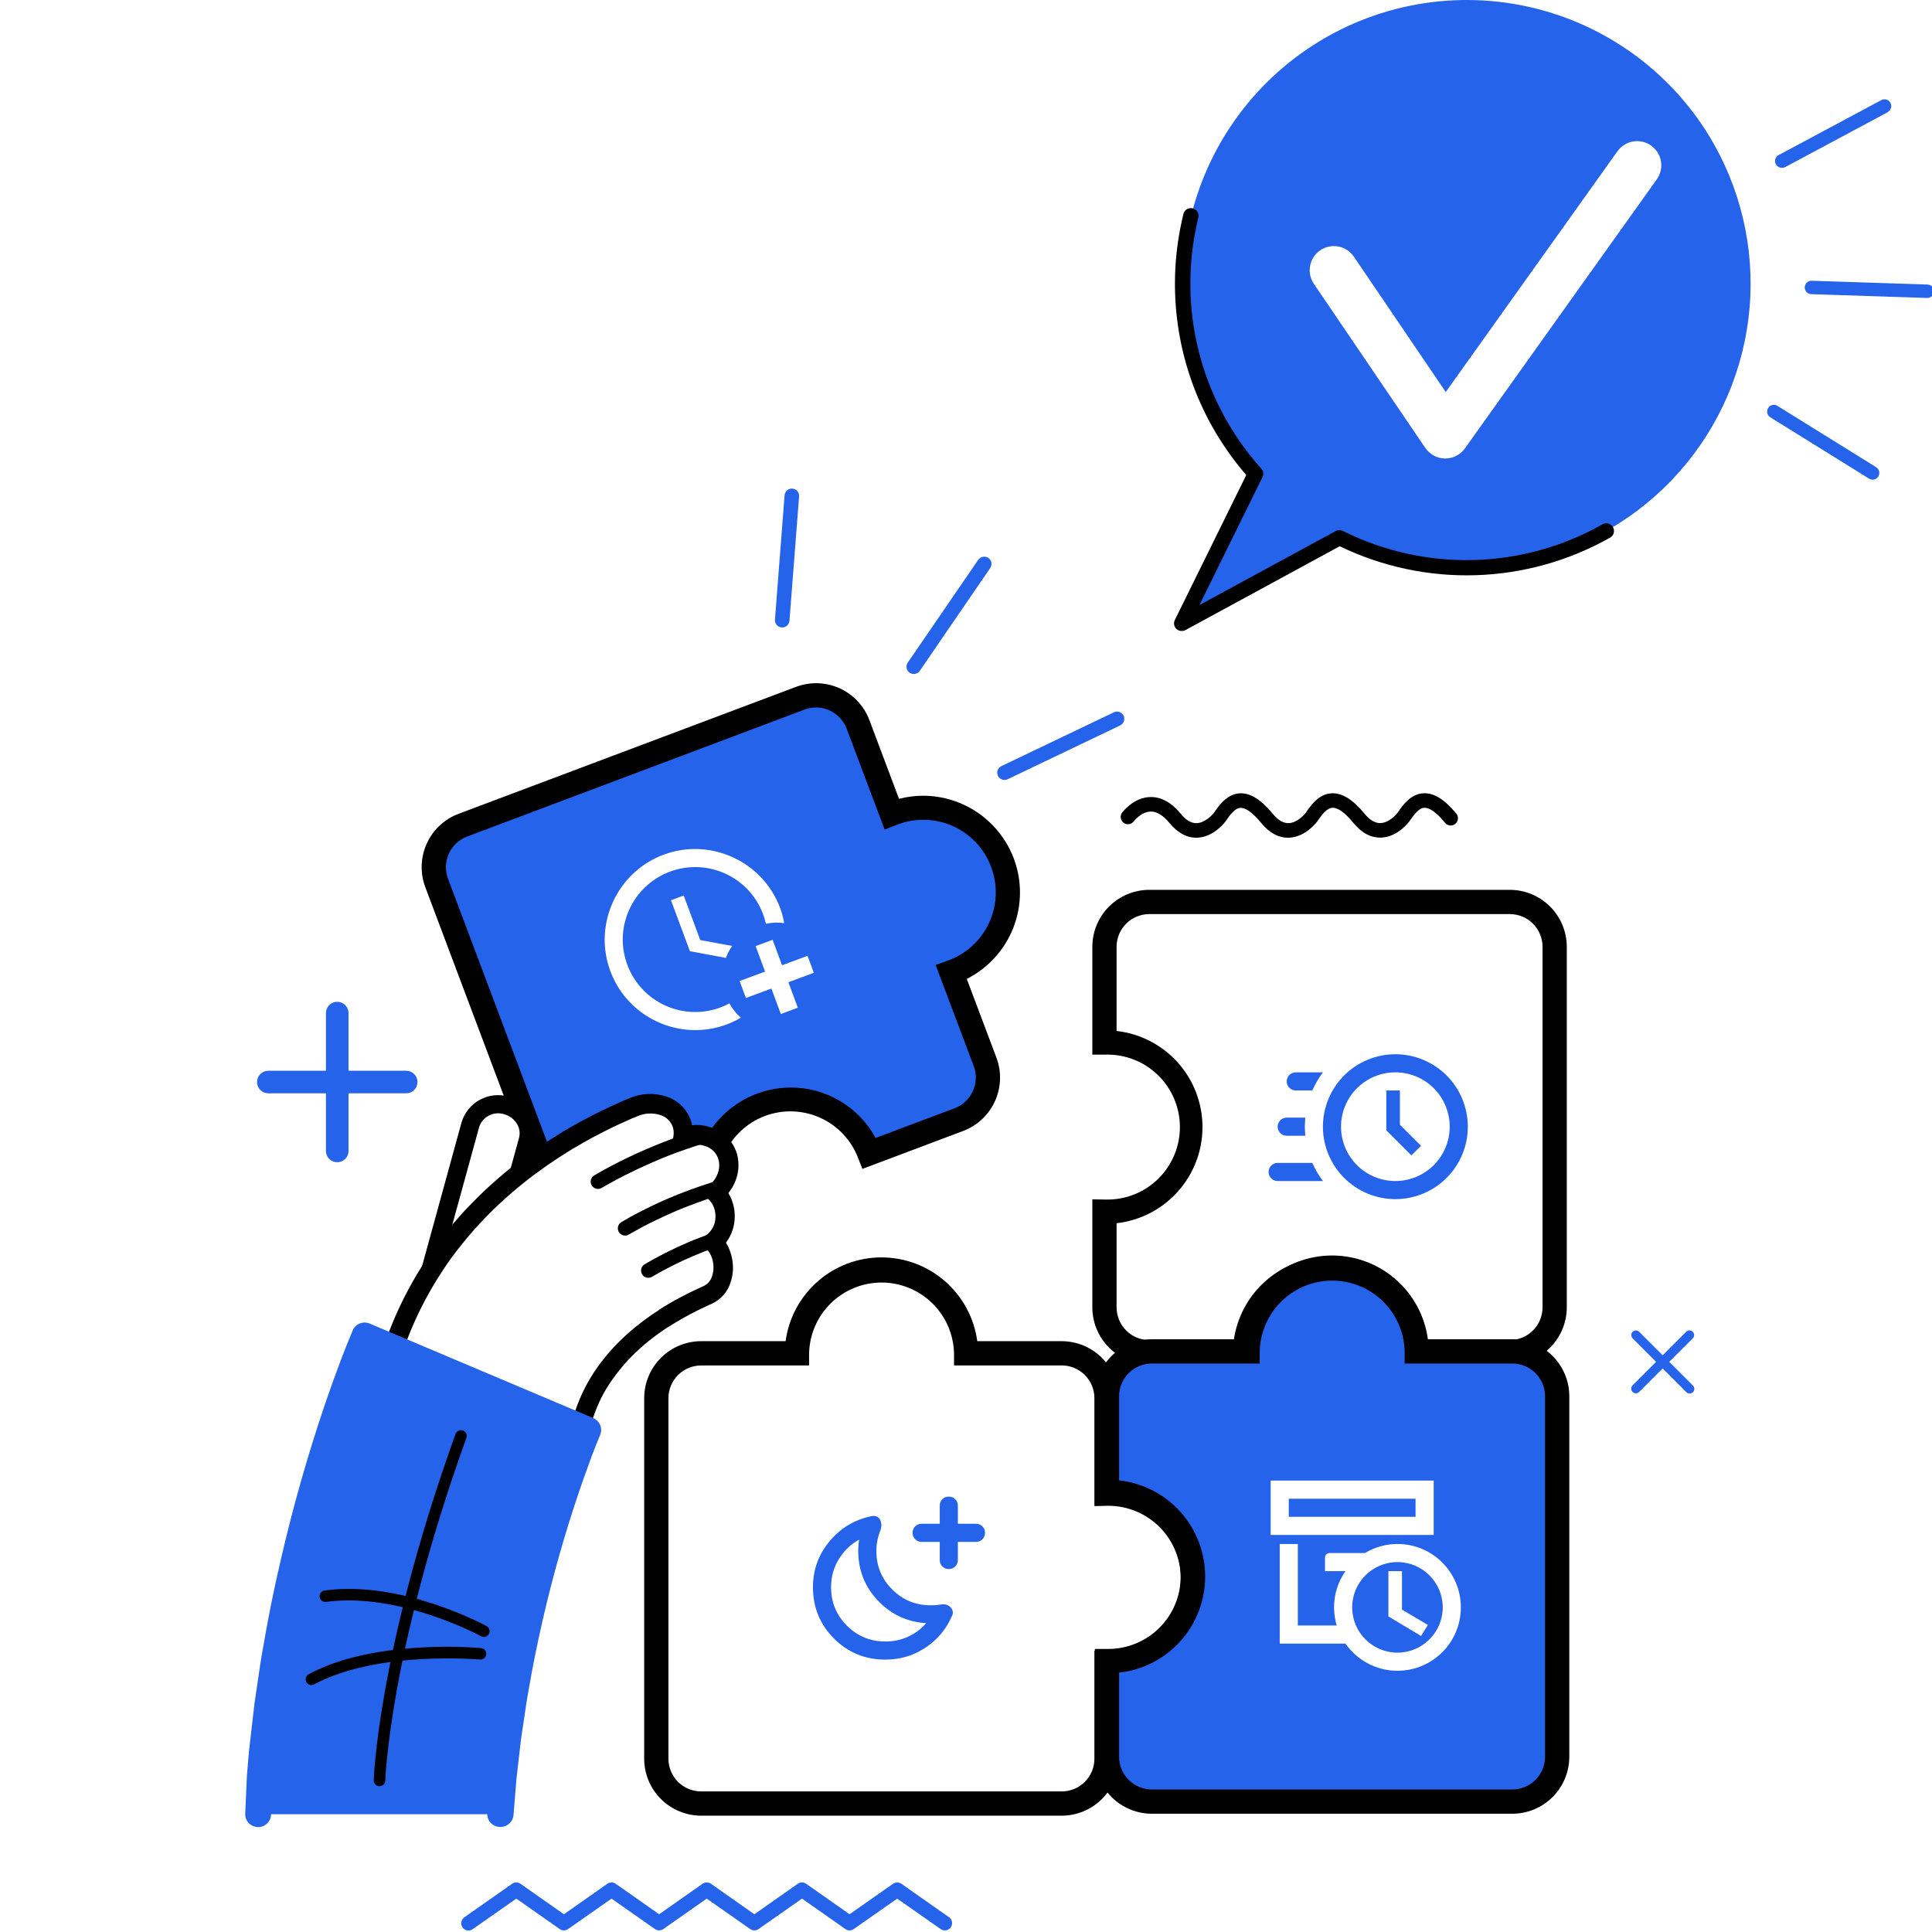 <svg viewBox="0 0 192 192" fill="none" xmlns="http://www.w3.org/2000/svg">
<rect x="0" y="0" width="192" height="192" fill="#333333" stroke="none"/>
<g clip-path="url(#clip0_4155_70522)">
<rect width="192" height="192" fill="white"/>
<g clip-path="url(#clip1_4155_70522)">
<rect width="144" height="144" transform="translate(24.369 48)" fill="white"/>
<path d="M26.665 106.409H32.392V100.679C32.392 100.381 32.51 100.096 32.72 99.885C32.931 99.675 33.216 99.557 33.514 99.557C33.811 99.557 34.097 99.675 34.307 99.885C34.518 100.096 34.636 100.381 34.636 100.679V106.409H40.366C40.514 106.409 40.66 106.438 40.796 106.494C40.932 106.551 41.055 106.633 41.16 106.738C41.264 106.842 41.346 106.966 41.403 107.102C41.459 107.238 41.488 107.384 41.488 107.531C41.488 107.678 41.459 107.824 41.403 107.96C41.346 108.097 41.264 108.22 41.16 108.324C41.055 108.429 40.932 108.511 40.796 108.568C40.66 108.624 40.514 108.653 40.366 108.653H34.636V114.38C34.636 114.678 34.518 114.963 34.307 115.173C34.097 115.384 33.811 115.502 33.514 115.502C33.216 115.502 32.931 115.384 32.72 115.173C32.51 114.963 32.392 114.678 32.392 114.38V108.653H26.665C26.367 108.653 26.082 108.535 25.872 108.324C25.661 108.114 25.543 107.829 25.543 107.531C25.543 107.233 25.661 106.948 25.872 106.738C26.082 106.527 26.367 106.409 26.665 106.409Z" fill="#2563EB"/>
<path d="M79.413 49.332L78.456 61.691C78.441 61.882 78.351 62.06 78.205 62.184C78.059 62.309 77.87 62.37 77.678 62.355C77.487 62.34 77.31 62.25 77.185 62.104C77.061 61.958 76.999 61.769 77.014 61.577L77.971 49.222C77.978 49.127 78.004 49.035 78.047 48.95C78.09 48.865 78.149 48.79 78.221 48.728C78.293 48.666 78.376 48.619 78.467 48.59C78.557 48.56 78.652 48.549 78.747 48.556C78.842 48.563 78.934 48.589 79.019 48.632C79.103 48.675 79.179 48.734 79.241 48.806C79.302 48.878 79.349 48.962 79.379 49.052C79.409 49.142 79.42 49.237 79.413 49.332Z" fill="#2563EB"/>
<path d="M90.401 66.854C90.322 66.801 90.254 66.732 90.202 66.653C90.15 66.573 90.114 66.484 90.096 66.391C90.079 66.297 90.08 66.201 90.1 66.108C90.12 66.015 90.157 65.927 90.212 65.849L97.222 55.624C97.332 55.469 97.499 55.364 97.685 55.33C97.872 55.297 98.065 55.339 98.221 55.447C98.377 55.554 98.485 55.719 98.521 55.905C98.557 56.092 98.518 56.285 98.413 56.443L91.406 66.668C91.297 66.826 91.13 66.934 90.942 66.969C90.753 67.004 90.559 66.962 90.401 66.854Z" fill="#2563EB"/>
<path d="M99.515 76.137L110.697 70.788C110.87 70.706 111.068 70.695 111.249 70.759C111.43 70.823 111.578 70.956 111.66 71.129C111.743 71.302 111.754 71.501 111.69 71.681C111.626 71.862 111.493 72.01 111.32 72.093L100.138 77.441C99.965 77.524 99.766 77.534 99.585 77.47C99.405 77.406 99.257 77.273 99.174 77.1C99.091 76.927 99.081 76.729 99.145 76.548C99.209 76.367 99.342 76.219 99.515 76.137Z" fill="#2563EB"/>
<path d="M46.161 190.528L50.894 187.206C51.016 187.122 51.16 187.077 51.309 187.077C51.457 187.077 51.601 187.122 51.723 187.206L56.042 190.235L60.358 187.206C60.48 187.122 60.625 187.077 60.773 187.077C60.921 187.077 61.066 187.122 61.188 187.206L65.504 190.235L69.82 187.206C69.942 187.122 70.087 187.077 70.236 187.077C70.385 187.077 70.53 187.122 70.653 187.206L74.968 190.235L79.284 187.206C79.406 187.122 79.551 187.077 79.699 187.077C79.847 187.077 79.992 187.122 80.114 187.206L84.43 190.235L88.749 187.206C88.871 187.122 89.016 187.077 89.164 187.077C89.312 187.077 89.457 187.122 89.578 187.206L94.307 190.528C94.386 190.581 94.453 190.65 94.504 190.73C94.555 190.81 94.591 190.899 94.607 190.993C94.624 191.086 94.622 191.182 94.601 191.275C94.58 191.368 94.541 191.455 94.486 191.533C94.432 191.611 94.363 191.678 94.282 191.729C94.202 191.78 94.112 191.815 94.019 191.831C93.925 191.847 93.829 191.845 93.736 191.824C93.643 191.803 93.555 191.763 93.478 191.708L89.162 188.683L84.846 191.708C84.725 191.794 84.58 191.84 84.431 191.84C84.283 191.84 84.138 191.794 84.017 191.708L79.701 188.683L75.382 191.708C75.26 191.794 75.115 191.84 74.967 191.84C74.818 191.84 74.673 191.794 74.552 191.708L70.236 188.683L65.92 191.708C65.798 191.794 65.653 191.839 65.504 191.839C65.355 191.839 65.209 191.794 65.087 191.708L60.772 188.683L56.456 191.708C56.334 191.794 56.189 191.84 56.041 191.84C55.892 191.84 55.747 191.794 55.626 191.708L51.31 188.683L46.994 191.708C46.917 191.767 46.829 191.809 46.735 191.832C46.641 191.856 46.543 191.861 46.447 191.846C46.352 191.831 46.26 191.797 46.178 191.746C46.095 191.694 46.024 191.627 45.968 191.548C45.912 191.469 45.873 191.379 45.852 191.285C45.832 191.19 45.831 191.092 45.849 190.997C45.867 190.902 45.904 190.811 45.957 190.731C46.011 190.65 46.081 190.581 46.161 190.528Z" fill="#2563EB"/>
<path d="M130.938 81.591C130.938 81.591 129.826 83.167 128.133 83.249C127.117 83.298 126.174 82.802 125.335 81.783C124.302 80.513 123.634 80.269 123.27 80.286C122.729 80.31 122.237 80.975 121.821 81.591C121.821 81.591 120.709 83.167 119.016 83.249C118 83.298 117.057 82.802 116.218 81.783C115.591 81.023 114.961 80.641 114.352 80.651C113.409 80.672 112.69 81.601 112.676 81.622C112.562 81.775 112.391 81.877 112.201 81.905C112.011 81.933 111.818 81.884 111.664 81.77C111.511 81.655 111.408 81.484 111.381 81.294C111.353 81.105 111.402 80.912 111.516 80.758C111.561 80.696 112.652 79.25 114.307 79.209C115.388 79.181 116.407 79.739 117.333 80.864C117.859 81.505 118.393 81.821 118.923 81.804C119.711 81.783 120.43 81.04 120.644 80.772C121.119 80.083 121.914 78.899 123.218 78.841C124.25 78.789 125.314 79.453 126.477 80.861C127 81.501 127.534 81.818 128.064 81.801C128.852 81.78 129.571 81.037 129.767 80.768C130.242 80.08 131.038 78.896 132.342 78.837C133.374 78.786 134.441 79.45 135.601 80.858C136.124 81.498 136.661 81.814 137.188 81.797C137.976 81.776 138.695 81.033 138.891 80.765C139.366 80.076 140.161 78.892 141.469 78.834C142.502 78.782 143.565 79.447 144.725 80.854C144.832 80.984 144.89 81.147 144.89 81.315C144.89 81.464 144.844 81.609 144.758 81.73C144.672 81.852 144.551 81.944 144.411 81.994C144.271 82.044 144.119 82.049 143.975 82.01C143.832 81.97 143.705 81.888 143.61 81.773C142.577 80.503 141.906 80.259 141.545 80.276C141.005 80.3 140.512 80.964 140.096 81.58C140.096 81.58 138.988 83.157 137.294 83.239C136.262 83.287 135.333 82.795 134.493 81.773C133.461 80.503 132.793 80.259 132.428 80.276C131.846 80.307 131.354 80.975 130.938 81.591Z" fill="black"/>
<path d="M105.51 180.44H69.679C68.178 180.438 66.739 179.841 65.678 178.779C64.616 177.718 64.019 176.279 64.018 174.778V138.947C64.019 137.446 64.616 136.007 65.678 134.945C66.739 133.884 68.178 133.287 69.679 133.285H78.073C78.384 130.98 79.52 128.865 81.272 127.334C83.023 125.803 85.27 124.959 87.597 124.959C89.923 124.959 92.17 125.803 93.921 127.334C95.673 128.865 96.809 130.98 97.12 133.285H105.51C107.011 133.287 108.45 133.884 109.512 134.945C110.573 136.007 111.17 137.446 111.172 138.947V147.307C113.53 147.56 115.711 148.676 117.296 150.44C118.881 152.205 119.757 154.493 119.757 156.864C119.757 159.236 118.881 161.523 117.296 163.288C115.711 165.052 113.53 166.168 111.172 166.422V174.778C111.17 176.279 110.573 177.718 109.512 178.779C108.45 179.841 107.011 180.438 105.51 180.44ZM69.679 135.698C68.817 135.699 67.99 136.042 67.38 136.651C66.77 137.261 66.428 138.088 66.427 138.95V174.778C66.428 175.64 66.77 176.467 67.38 177.077C67.99 177.687 68.817 178.03 69.679 178.03H105.51C106.373 178.03 107.2 177.687 107.809 177.077C108.419 176.467 108.762 175.64 108.763 174.778V164.05H110.139C112.05 164.05 113.882 163.291 115.233 161.94C116.584 160.59 117.343 158.757 117.343 156.847C117.343 154.936 116.584 153.104 115.233 151.753C113.882 150.402 112.05 149.643 110.139 149.643L108.763 149.674V138.947C108.762 138.084 108.419 137.258 107.809 136.648C107.2 136.038 106.373 135.695 105.51 135.694H94.81V134.503C94.769 132.621 93.992 130.829 92.646 129.512C91.3 128.195 89.492 127.457 87.609 127.457C85.725 127.457 83.917 128.195 82.571 129.512C81.225 130.829 80.448 132.621 80.407 134.503V135.694L69.679 135.698Z" fill="black"/>
<path d="M88.784 80.824L88.619 80.889L85.27 71.989C85.065 71.441 84.753 70.939 84.353 70.511C83.953 70.084 83.472 69.739 82.939 69.498C82.406 69.256 81.831 69.122 81.246 69.103C80.66 69.084 80.077 69.18 79.529 69.387L45.994 82.004C44.89 82.424 43.998 83.263 43.51 84.339C43.023 85.414 42.98 86.638 43.392 87.745L56.013 121.281C56.218 121.828 56.53 122.33 56.929 122.757C57.329 123.184 57.809 123.529 58.342 123.77C58.875 124.012 59.45 124.146 60.035 124.165C60.62 124.185 61.202 124.089 61.75 123.883L70.653 120.534C69.885 118.451 69.972 116.15 70.895 114.131C71.818 112.113 73.501 110.541 75.579 109.759C77.656 108.978 79.958 109.049 81.983 109.959C84.007 110.868 85.59 112.542 86.385 114.614L95.289 111.262C96.391 110.842 97.284 110.003 97.771 108.929C98.258 107.854 98.301 106.631 97.891 105.525L94.539 96.621L94.707 96.562C96.794 95.777 98.484 94.195 99.404 92.163C100.325 90.132 100.401 87.819 99.615 85.731C98.83 83.644 97.247 81.955 95.216 81.034C93.185 80.114 90.871 80.038 88.784 80.824Z" fill="#2563EB"/>
<path d="M60.185 125.373C59.034 125.369 57.911 125.016 56.965 124.361C56.019 123.706 55.293 122.78 54.885 121.704L42.267 88.168C41.738 86.763 41.789 85.205 42.409 83.837C43.029 82.47 44.166 81.404 45.571 80.875L79.107 68.261C79.803 67.999 80.543 67.876 81.287 67.899C82.03 67.923 82.761 68.094 83.439 68.4C84.116 68.707 84.727 69.145 85.235 69.688C85.743 70.231 86.139 70.869 86.4 71.565L89.342 79.388C90.129 79.182 90.939 79.078 91.752 79.079C93.705 79.086 95.611 79.685 97.217 80.797C98.823 81.909 100.054 83.482 100.748 85.308C101.584 87.528 101.569 89.979 100.707 92.19C99.845 94.4 98.196 96.213 96.078 97.282L99.02 105.101C99.549 106.506 99.499 108.064 98.879 109.432C98.259 110.8 97.122 111.865 95.716 112.394L85.705 116.163L85.268 115.058C84.585 113.285 83.229 111.854 81.496 111.076C79.762 110.299 77.792 110.238 76.014 110.906C74.236 111.575 72.794 112.92 72.003 114.647C71.212 116.374 71.135 118.344 71.79 120.128L72.193 121.246L62.181 125.011C61.543 125.253 60.867 125.375 60.185 125.373ZM81.1 70.306C80.708 70.307 80.32 70.378 79.954 70.516L46.418 83.136C45.611 83.441 44.958 84.053 44.603 84.838C44.247 85.624 44.218 86.518 44.521 87.325L57.139 120.861C57.374 121.478 57.791 122.011 58.335 122.387C58.879 122.763 59.523 122.965 60.185 122.967C60.575 122.968 60.962 122.896 61.327 122.757L69.188 119.801C68.876 118.394 68.884 116.936 69.21 115.533C69.536 114.13 70.173 112.818 71.073 111.693C71.973 110.569 73.114 109.66 74.411 109.035C75.708 108.409 77.13 108.082 78.57 108.078C80.299 108.071 81.998 108.534 83.485 109.417C84.972 110.301 86.191 111.571 87.012 113.093L94.87 110.136C95.677 109.832 96.33 109.22 96.686 108.435C97.042 107.65 97.072 106.755 96.77 105.948L92.984 95.895L94.285 95.433C95.172 95.101 95.985 94.596 96.677 93.949C97.369 93.302 97.927 92.524 98.318 91.661C98.709 90.797 98.926 89.865 98.956 88.918C98.986 87.971 98.829 87.027 98.494 86.141C98.162 85.253 97.658 84.439 97.011 83.747C96.363 83.055 95.586 82.497 94.722 82.106C93.859 81.715 92.926 81.499 91.979 81.47C91.031 81.44 90.088 81.599 89.201 81.935L87.918 82.448L84.132 72.398C83.895 71.785 83.479 71.257 82.938 70.883C82.398 70.51 81.757 70.307 81.1 70.302V70.306Z" fill="black"/>
<path d="M150.048 135.585H139.347V134.398C139.347 132.488 138.589 130.657 137.239 129.307C135.888 127.956 134.057 127.198 132.147 127.198C130.238 127.198 128.407 127.956 127.056 129.307C125.706 130.657 124.947 132.488 124.947 134.398L124.93 135.585H114.216C112.715 135.583 111.276 134.986 110.215 133.925C109.154 132.864 108.557 131.425 108.555 129.924V119.189L109.897 119.21C110.856 119.231 111.809 119.06 112.702 118.707C113.594 118.355 114.406 117.828 115.092 117.157C115.778 116.486 116.322 115.685 116.694 114.801C117.066 113.917 117.258 112.967 117.258 112.008C117.258 111.049 117.066 110.099 116.694 109.215C116.322 108.331 115.778 107.53 115.092 106.859C114.406 106.188 113.594 105.661 112.702 105.308C111.809 104.956 110.856 104.785 109.897 104.806H108.555V94.092C108.557 92.591 109.154 91.152 110.215 90.091C111.276 89.03 112.715 88.433 114.216 88.431H150.048C151.548 88.433 152.986 89.031 154.047 90.092C155.107 91.153 155.704 92.592 155.706 94.092V129.924C155.704 131.424 155.107 132.862 154.047 133.924C152.986 134.985 151.548 135.582 150.048 135.585ZM141.646 133.176H150.048C150.909 133.174 151.735 132.831 152.344 132.221C152.953 131.612 153.296 130.785 153.297 129.924V94.092C153.296 93.231 152.953 92.404 152.344 91.795C151.735 91.185 150.909 90.842 150.048 90.84H114.216C113.354 90.841 112.527 91.184 111.917 91.793C111.308 92.403 110.965 93.23 110.964 94.092V102.456C113.312 102.72 115.481 103.84 117.056 105.602C118.631 107.364 119.502 109.645 119.502 112.008C119.502 114.371 118.631 116.652 117.056 118.414C115.481 120.176 113.312 121.296 110.964 121.56V129.924C110.965 130.786 111.308 131.613 111.917 132.222C112.527 132.832 113.354 133.175 114.216 133.176H122.614C122.936 130.881 124.076 128.779 125.824 127.258C127.573 125.738 129.813 124.9 132.13 124.9C134.448 124.9 136.687 125.738 138.436 127.258C140.185 128.779 141.325 130.881 141.646 133.176Z" fill="black"/>
<path d="M150.298 134.3H140.785C140.741 132.1 139.835 130.005 138.264 128.465C136.692 126.925 134.58 126.063 132.379 126.062C130.179 126.063 128.066 126.925 126.494 128.465C124.922 130.005 124.017 132.1 123.973 134.3H114.467C113.882 134.3 113.302 134.415 112.761 134.638C112.221 134.862 111.729 135.19 111.315 135.604C110.901 136.017 110.573 136.508 110.349 137.049C110.125 137.589 110.01 138.169 110.01 138.754V148.267H110.147C112.377 148.267 114.516 149.153 116.093 150.729C117.67 152.306 118.555 154.445 118.555 156.675C118.555 158.905 117.67 161.043 116.093 162.62C114.516 164.197 112.377 165.083 110.147 165.083H110.01V174.592C110.01 175.776 110.479 176.911 111.314 177.75C112.15 178.588 113.283 179.062 114.467 179.066H150.298C150.885 179.066 151.466 178.951 152.007 178.725C152.549 178.5 153.041 178.17 153.454 177.755C153.868 177.339 154.196 176.846 154.419 176.303C154.641 175.76 154.754 175.179 154.752 174.592V138.754C154.752 137.573 154.282 136.44 153.447 135.605C152.612 134.77 151.479 134.3 150.298 134.3Z" fill="#2563EB"/>
<path d="M150.298 180.247H114.466C112.965 180.245 111.526 179.648 110.465 178.586C109.404 177.525 108.807 176.086 108.805 174.585V163.871H110.123C111.069 163.873 112.006 163.688 112.88 163.327C113.755 162.967 114.55 162.438 115.22 161.77C115.89 161.102 116.422 160.309 116.785 159.436C117.149 158.562 117.337 157.626 117.338 156.68C117.34 155.734 117.155 154.797 116.795 153.922C116.434 153.048 115.905 152.253 115.237 151.583C114.569 150.913 113.776 150.381 112.903 150.017C112.029 149.654 111.093 149.466 110.147 149.464L108.805 149.502V138.754C108.807 137.253 109.404 135.815 110.465 134.754C111.526 133.693 112.965 133.097 114.466 133.096H122.857C123.168 130.79 124.304 128.676 126.055 127.145C127.807 125.613 130.054 124.77 132.38 124.77C134.706 124.77 136.954 125.613 138.705 127.145C140.456 128.676 141.593 130.79 141.903 133.096H150.298C151.798 133.097 153.236 133.694 154.296 134.755C155.357 135.816 155.954 137.254 155.956 138.754V174.585C155.954 176.086 155.357 177.524 154.297 178.585C153.236 179.647 151.798 180.244 150.298 180.247ZM111.214 166.225V174.585C111.215 175.447 111.558 176.274 112.167 176.884C112.777 177.494 113.604 177.837 114.466 177.838H150.298C151.159 177.836 151.985 177.492 152.594 176.883C153.203 176.273 153.546 175.447 153.547 174.585V138.754C153.546 137.892 153.203 137.067 152.594 136.457C151.985 135.848 151.159 135.506 150.298 135.505H139.594V134.311C139.553 132.428 138.776 130.636 137.43 129.319C136.084 128.002 134.275 127.265 132.392 127.265C130.509 127.265 128.701 128.002 127.355 129.319C126.009 130.636 125.232 132.428 125.19 134.311V135.505H114.466C113.604 135.505 112.778 135.847 112.168 136.456C111.558 137.065 111.215 137.892 111.214 138.754V147.117C113.566 147.378 115.738 148.497 117.317 150.259C118.895 152.022 119.767 154.305 119.767 156.671C119.767 159.037 118.895 161.32 117.317 163.083C115.738 164.846 113.566 165.965 111.214 166.225Z" fill="black"/>
<path d="M46.744 111.762L42.775 126.248L48.478 127.814L52.46 113.327C52.62 112.587 52.489 111.814 52.096 111.167C51.703 110.52 51.078 110.047 50.347 109.847C49.617 109.646 48.838 109.733 48.17 110.089C47.502 110.445 46.995 111.044 46.754 111.762H46.744Z" fill="white"/>
<path d="M53.446 112.831C53.428 113.078 53.387 113.324 53.322 113.564L49.343 128.053C49.278 128.282 49.124 128.476 48.916 128.593C48.708 128.71 48.462 128.74 48.232 128.676C48.002 128.613 47.807 128.461 47.688 128.254C47.569 128.047 47.537 127.802 47.598 127.571L51.58 113.085C51.644 112.847 51.658 112.599 51.621 112.356C51.584 112.112 51.498 111.879 51.367 111.671C51.08 111.206 50.625 110.87 50.097 110.731C49.6 110.573 49.06 110.617 48.596 110.855C48.132 111.093 47.781 111.505 47.619 112.001L43.637 126.484C43.606 126.598 43.552 126.705 43.479 126.799C43.406 126.892 43.316 126.971 43.213 127.029C43.11 127.088 42.996 127.126 42.878 127.141C42.761 127.155 42.641 127.147 42.527 127.115C42.413 127.084 42.306 127.03 42.212 126.957C42.118 126.885 42.04 126.794 41.981 126.691C41.923 126.588 41.885 126.474 41.87 126.357C41.856 126.239 41.864 126.12 41.895 126.005L45.874 111.523C46.164 110.566 46.821 109.762 47.701 109.288C48.581 108.813 49.613 108.706 50.572 108.99C51.543 109.25 52.378 109.871 52.906 110.728C53.296 111.357 53.484 112.091 53.446 112.831Z" fill="black"/>
<path d="M38.798 138.816C38.665 138.782 38.542 138.715 38.44 138.622C38.339 138.529 38.262 138.412 38.217 138.282C38.087 137.953 38.066 137.591 38.158 137.25L38.265 136.826C38.299 136.685 38.344 136.517 38.396 136.317C38.447 136.117 38.516 135.887 38.588 135.629C38.999 134.199 39.499 132.797 40.086 131.43C40.915 129.49 41.914 127.626 43.069 125.861C43.703 124.901 44.391 123.934 45.135 123.001C45.878 122.068 46.683 121.163 47.513 120.303C49.115 118.653 50.851 117.138 52.703 115.774C54.262 114.637 55.889 113.596 57.576 112.659C59.035 111.84 60.278 111.234 61.152 110.831C61.589 110.628 61.933 110.487 62.185 110.374L62.546 110.215C62.605 110.188 62.666 110.167 62.728 110.15L62.959 110.054C63.903 109.636 64.969 109.584 65.95 109.906C66.372 110.04 66.757 110.27 67.075 110.579C67.393 110.888 67.634 111.267 67.781 111.685C67.921 112.109 67.963 112.56 67.901 113.003L67.994 112.972C68.914 112.648 69.924 112.7 70.806 113.117C71.196 113.301 71.54 113.569 71.813 113.903C72.086 114.236 72.282 114.626 72.386 115.044C72.536 115.683 72.489 116.353 72.251 116.964C72.025 117.566 71.641 118.096 71.14 118.499C71.523 118.874 71.803 119.341 71.952 119.855C72.15 120.513 72.15 121.215 71.952 121.872C71.77 122.483 71.411 123.026 70.92 123.431C71.265 123.795 71.527 124.229 71.687 124.705C71.957 125.484 71.966 126.33 71.711 127.114C71.611 127.454 71.44 127.768 71.209 128.037C70.978 128.306 70.693 128.523 70.372 128.673C70.372 128.673 70.08 128.8 69.65 128.997C69.219 129.193 68.658 129.468 68.111 129.761C67.564 130.053 67.034 130.356 66.645 130.593L66.177 130.879L66.005 130.993C65.966 131.018 65.924 131.039 65.881 131.055L65.73 131.151L65.323 131.426C64.979 131.667 64.484 132.018 63.947 132.459C63.334 132.947 62.75 133.469 62.195 134.021C61.592 134.625 61.031 135.269 60.515 135.949C60.021 136.603 59.576 137.293 59.183 138.014C58.847 138.637 58.553 139.282 58.302 139.945C58.079 140.526 57.931 141.032 57.831 141.39C57.776 141.566 57.748 141.714 57.721 141.81L57.683 141.958C57.6 142.302 57.118 142.512 56.595 142.409L38.798 138.816Z" fill="white"/>
<path d="M72.836 126.243C72.813 126.646 72.737 127.045 72.609 127.427C72.466 127.895 72.225 128.327 71.903 128.695C71.581 129.064 71.185 129.36 70.74 129.565C70.723 129.565 70.444 129.692 70.052 129.881C69.76 130.016 69.181 130.291 68.562 130.618C68.097 130.866 67.581 131.158 67.14 131.423L66.528 131.805C66.463 131.849 66.396 131.887 66.325 131.919L65.864 132.229C65.519 132.469 65.051 132.8 64.532 133.216C63.949 133.686 63.391 134.184 62.859 134.71C62.287 135.28 61.755 135.89 61.269 136.534C60.794 137.148 60.365 137.795 59.985 138.472C59.671 139.059 59.394 139.664 59.156 140.286C58.956 140.809 58.812 141.266 58.708 141.662C58.681 141.748 58.664 141.827 58.643 141.903C58.622 141.979 58.619 142.006 58.608 142.051L58.574 142.185C58.364 143.039 57.397 143.562 56.364 143.349L38.595 139.756C38.306 139.693 38.038 139.559 37.813 139.366C37.589 139.173 37.417 138.927 37.311 138.651C37.106 138.131 37.071 137.56 37.212 137.019L37.449 136.083C37.487 135.932 37.535 135.77 37.587 135.591L37.649 135.371C38.069 133.902 38.582 132.462 39.184 131.058C40.036 129.066 41.063 127.152 42.25 125.338C42.939 124.282 43.661 123.294 44.377 122.406C45.141 121.456 45.96 120.523 46.814 119.653C48.451 117.963 50.226 116.412 52.121 115.017C53.712 113.843 55.374 112.768 57.097 111.799C58.312 111.11 59.538 110.494 60.746 109.933L61.778 109.465L62.122 109.31C62.201 109.276 62.282 109.246 62.363 109.221L62.546 109.142C63.713 108.636 65.024 108.578 66.232 108.977C66.793 109.16 67.304 109.471 67.725 109.885C68.145 110.298 68.465 110.804 68.658 111.362C68.707 111.512 68.747 111.665 68.779 111.819C69.606 111.741 70.439 111.891 71.188 112.253C71.703 112.501 72.157 112.859 72.518 113.302C72.879 113.745 73.138 114.263 73.277 114.817C73.472 115.645 73.413 116.512 73.108 117.305C72.935 117.763 72.69 118.191 72.382 118.572C72.576 118.888 72.728 119.228 72.833 119.584C73.082 120.421 73.082 121.314 72.833 122.151C72.685 122.638 72.452 123.095 72.145 123.5C72.316 123.779 72.457 124.076 72.564 124.385C72.776 124.981 72.868 125.612 72.836 126.243ZM65.492 130.167L65.647 130.067L66.108 129.782C66.394 129.609 66.958 129.276 67.633 128.918C68.307 128.56 68.909 128.271 69.219 128.13C69.643 127.933 69.935 127.809 69.966 127.785C70.161 127.686 70.333 127.547 70.472 127.377C70.61 127.208 70.712 127.012 70.771 126.801C70.846 126.579 70.89 126.347 70.902 126.113C70.923 125.736 70.871 125.358 70.747 125.001C70.634 124.66 70.446 124.348 70.197 124.089L69.467 123.335L70.283 122.671C70.619 122.393 70.868 122.024 70.999 121.608C71.14 121.131 71.14 120.624 70.999 120.148C70.896 119.794 70.704 119.471 70.441 119.212L69.66 118.455L70.506 117.767C70.873 117.471 71.153 117.082 71.319 116.641C71.486 116.212 71.521 115.742 71.418 115.292C71.349 115.011 71.216 114.749 71.032 114.526C70.847 114.302 70.615 114.123 70.352 114.001C69.702 113.701 68.962 113.665 68.287 113.902L66.71 114.439L66.93 112.883C66.977 112.583 66.952 112.277 66.858 111.988C66.759 111.709 66.596 111.458 66.382 111.253C66.168 111.049 65.909 110.897 65.626 110.811C64.87 110.571 64.053 110.615 63.327 110.935L63.048 111.055L62.993 111.073L62.917 111.097L62.573 111.251C62.339 111.351 62.005 111.503 61.572 111.702C60.412 112.239 59.231 112.845 58.065 113.499C56.409 114.43 54.813 115.465 53.288 116.596C51.48 117.928 49.785 119.407 48.221 121.019C47.409 121.862 46.628 122.74 45.902 123.652C45.214 124.495 44.525 125.431 43.882 126.44C41.961 129.373 40.491 132.577 39.521 135.946L39.459 136.166C39.411 136.328 39.37 136.476 39.332 136.61L39.101 137.532C39.065 137.663 39.065 137.801 39.101 137.931L56.757 141.5H56.785C56.805 141.414 56.833 141.297 56.874 141.156C56.963 140.85 57.125 140.279 57.37 139.639C57.942 138.124 58.732 136.7 59.713 135.412C60.254 134.695 60.843 134.016 61.479 133.382C62.061 132.804 62.674 132.257 63.313 131.743C63.881 131.289 64.38 130.934 64.752 130.673L65.44 130.219L65.492 130.167Z" fill="black"/>
<path d="M70.417 113.003C70.409 113.151 70.356 113.293 70.265 113.409C70.174 113.526 70.049 113.611 69.907 113.654L69.446 113.795C69.181 113.877 68.758 114.008 68.266 114.18C67.171 114.548 65.887 115.044 64.738 115.557C63.588 116.07 62.367 116.641 61.327 117.198C60.9 117.426 60.511 117.642 60.226 117.804L59.806 118.045C59.724 118.096 59.632 118.131 59.536 118.146C59.44 118.161 59.342 118.156 59.248 118.132C59.154 118.109 59.065 118.066 58.988 118.008C58.91 117.949 58.846 117.876 58.797 117.791C58.749 117.707 58.718 117.614 58.706 117.518C58.695 117.421 58.703 117.324 58.73 117.23C58.757 117.137 58.802 117.05 58.864 116.975C58.925 116.9 59.001 116.838 59.087 116.792L59.506 116.551C59.802 116.379 60.195 116.156 60.646 115.922C61.719 115.347 63.003 114.731 64.17 114.228C65.337 113.726 66.675 113.196 67.801 112.828C68.314 112.652 68.74 112.518 69.019 112.432L69.484 112.287C69.668 112.231 69.866 112.251 70.036 112.341C70.206 112.431 70.333 112.585 70.389 112.769C70.412 112.845 70.421 112.924 70.417 113.003Z" fill="black"/>
<path d="M71.889 118.166C71.88 118.313 71.827 118.454 71.736 118.569C71.645 118.685 71.52 118.77 71.379 118.813L70.942 118.947C70.691 119.03 70.343 119.14 69.937 119.291C68.963 119.635 67.831 120.059 66.84 120.496C65.849 120.933 64.754 121.449 63.846 121.934C63.45 122.148 63.116 122.33 62.885 122.461L62.517 122.674C62.434 122.728 62.342 122.765 62.245 122.782C62.148 122.798 62.048 122.795 61.952 122.772C61.856 122.749 61.766 122.707 61.687 122.648C61.609 122.588 61.543 122.514 61.494 122.428C61.445 122.342 61.414 122.248 61.403 122.15C61.392 122.052 61.401 121.953 61.43 121.858C61.459 121.764 61.507 121.677 61.571 121.602C61.634 121.526 61.713 121.465 61.801 121.422L62.166 121.212C62.407 121.07 62.751 120.867 63.161 120.661C64.107 120.155 65.226 119.611 66.258 119.167C67.291 118.723 68.461 118.265 69.469 117.925C69.889 117.78 70.244 117.667 70.502 117.581L70.949 117.443C71.04 117.415 71.135 117.405 71.23 117.413C71.324 117.422 71.416 117.449 71.5 117.493C71.584 117.537 71.659 117.597 71.719 117.67C71.78 117.743 71.826 117.827 71.854 117.918C71.878 117.998 71.89 118.082 71.889 118.166Z" fill="black"/>
<path d="M71.499 123.349C71.491 123.49 71.442 123.626 71.356 123.739C71.271 123.853 71.155 123.938 71.021 123.986C71.021 123.986 70.608 124.134 70.009 124.364C69.321 124.639 68.512 124.977 67.831 125.293C67.149 125.61 66.375 126.002 65.735 126.353C65.184 126.656 64.823 126.873 64.819 126.873C64.738 126.925 64.647 126.96 64.551 126.977C64.456 126.993 64.359 126.99 64.264 126.968C64.171 126.946 64.082 126.905 64.004 126.848C63.926 126.791 63.86 126.719 63.81 126.636C63.76 126.553 63.728 126.461 63.714 126.365C63.701 126.27 63.706 126.172 63.731 126.079C63.756 125.985 63.799 125.898 63.858 125.822C63.918 125.745 63.992 125.681 64.076 125.634C64.076 125.634 64.465 125.403 65.043 125.087C65.707 124.719 66.502 124.319 67.221 123.982C67.941 123.645 68.753 123.294 69.486 123.018C70.109 122.777 70.519 122.633 70.539 122.626C70.651 122.586 70.772 122.574 70.89 122.592C71.007 122.61 71.119 122.657 71.214 122.729C71.309 122.8 71.385 122.894 71.435 123.003C71.485 123.111 71.507 123.23 71.499 123.349Z" fill="black"/>
<path d="M36.237 132.734L36.175 132.875L36.01 133.275L35.755 133.905C35.652 134.152 35.542 134.431 35.411 134.741C35.28 135.051 35.156 135.395 35.012 135.773C34.867 136.152 34.726 136.544 34.564 136.975C34.241 137.832 33.914 138.792 33.532 139.845C31.797 144.943 30.325 150.126 29.12 155.374C28.462 158.23 27.887 161.108 27.426 163.827C27.168 165.179 26.996 166.504 26.803 167.757C26.714 168.383 26.625 168.991 26.538 169.581C26.463 170.173 26.401 170.748 26.335 171.302C26.208 172.403 26.094 173.415 25.991 174.306C25.888 175.198 25.854 175.993 25.798 176.64C25.695 177.931 25.637 180.295 25.637 180.295H49.697C49.697 180.295 49.746 179.686 49.832 178.619C49.876 178.082 49.921 177.435 49.99 176.692C50.059 175.948 50.169 175.105 50.276 174.189C50.331 173.732 50.379 173.253 50.441 172.758C50.503 172.262 50.592 171.756 50.668 171.23C50.83 170.197 50.967 169.072 51.188 167.932C51.58 165.644 52.062 163.21 52.62 160.791C53.636 156.363 54.878 151.99 56.34 147.689C56.646 146.825 56.918 146.023 57.176 145.338C57.307 144.994 57.424 144.67 57.538 144.374C57.651 144.078 57.754 143.817 57.847 143.572C57.94 143.328 58.023 143.114 58.099 142.942C58.174 142.77 58.233 142.598 58.281 142.488C58.329 142.378 58.37 142.268 58.395 142.216C58.419 142.165 58.429 142.13 58.429 142.13L36.237 132.734Z" fill="#2563EB"/>
<path d="M49.794 181.555C49.73 181.562 49.665 181.562 49.601 181.555C49.433 181.542 49.27 181.496 49.12 181.419C48.97 181.343 48.836 181.238 48.727 181.11C48.618 180.982 48.535 180.834 48.483 180.674C48.431 180.514 48.411 180.346 48.424 180.178L48.558 178.502C48.575 178.302 48.592 178.096 48.606 177.872C48.637 177.483 48.671 177.039 48.716 176.561C48.715 176.551 48.715 176.54 48.716 176.53L49.002 174.028C49.023 173.859 49.043 173.684 49.06 173.518C49.095 173.215 49.133 172.902 49.171 172.586C49.171 172.586 49.171 172.565 49.171 172.555L49.398 171.03C49.446 170.727 49.487 170.424 49.532 170.118C49.645 169.337 49.763 168.528 49.924 167.688C50.337 165.279 50.826 162.849 51.37 160.488C52.394 156.015 53.648 151.598 55.128 147.255L55.397 146.487C55.596 145.913 55.789 145.365 55.975 144.873L56.319 143.913V143.892L56.629 143.094C56.67 142.991 56.704 142.898 56.742 142.808L36.925 134.421C36.825 134.658 36.725 134.916 36.612 135.206L36.216 136.238L35.772 137.429C35.535 138.062 35.29 138.761 35.032 139.494C34.943 139.745 34.853 140.007 34.76 140.272C33.038 145.322 31.578 150.458 30.386 155.659C29.749 158.413 29.185 161.228 28.703 164.04C28.703 164.04 28.703 164.057 28.703 164.064C28.517 165.038 28.376 166.009 28.238 166.948C28.19 167.292 28.142 167.636 28.09 167.946L27.825 169.75C27.777 170.135 27.736 170.51 27.695 170.875C27.67 171.068 27.65 171.257 27.629 171.443L27.285 174.43C27.233 175.019 27.189 175.566 27.151 176.051C27.151 176.296 27.113 176.523 27.096 176.74L26.934 180.391C26.907 180.731 26.746 181.046 26.487 181.267C26.228 181.488 25.892 181.597 25.552 181.57C25.212 181.543 24.898 181.382 24.677 181.123C24.455 180.864 24.346 180.528 24.373 180.188L24.535 176.53C24.552 176.316 24.573 176.093 24.59 175.841C24.628 175.346 24.673 174.785 24.731 174.172C24.729 174.163 24.729 174.154 24.731 174.145L25.075 171.14C25.099 170.951 25.12 170.765 25.141 170.576C25.185 170.197 25.23 169.808 25.278 169.409C25.278 169.409 25.278 169.409 25.278 169.385L25.544 167.561C25.595 167.217 25.643 166.903 25.691 166.57C25.829 165.609 25.977 164.611 26.17 163.589C26.659 160.732 27.233 157.869 27.891 155.074C29.105 149.782 30.59 144.555 32.341 139.415C32.437 139.143 32.523 138.888 32.613 138.637C32.878 137.88 33.125 137.167 33.377 136.51L33.817 135.316C33.817 135.316 33.817 135.316 33.817 135.298L34.22 134.266C34.34 133.949 34.45 133.667 34.564 133.402L35.049 132.222C35.181 131.907 35.433 131.658 35.748 131.529C36.064 131.4 36.418 131.402 36.732 131.533L58.952 140.926C59.108 140.991 59.249 141.087 59.368 141.207C59.487 141.327 59.582 141.469 59.645 141.626C59.709 141.783 59.742 141.95 59.741 142.12C59.74 142.289 59.706 142.456 59.64 142.612L59.602 142.698L59.506 142.936L59.32 143.39C59.251 143.558 59.176 143.758 59.079 144.002L58.773 144.794L58.429 145.751C58.253 146.212 58.067 146.742 57.871 147.303C57.785 147.554 57.696 147.809 57.603 148.074C56.155 152.329 54.927 156.655 53.924 161.035C53.39 163.352 52.912 165.73 52.506 168.105C52.506 168.105 52.506 168.122 52.506 168.132C52.354 168.917 52.24 169.698 52.134 170.455C52.089 170.768 52.044 171.075 51.996 171.381L51.773 172.888C51.736 173.191 51.701 173.487 51.669 173.776C51.648 173.952 51.631 174.121 51.611 174.293L51.325 176.778C51.284 177.235 51.249 177.662 51.222 178.041C51.201 178.268 51.187 178.481 51.17 178.681L51.036 180.354C51.016 180.672 50.877 180.972 50.647 181.194C50.417 181.417 50.113 181.545 49.794 181.555Z" fill="#2563EB"/>
<path d="M37.757 177.508H37.699C37.624 177.506 37.55 177.489 37.482 177.459C37.413 177.428 37.352 177.385 37.3 177.33C37.249 177.276 37.208 177.212 37.182 177.142C37.155 177.072 37.142 176.997 37.145 176.922C37.145 176.788 37.255 173.594 38.311 167.733C39.282 162.34 41.278 153.591 45.267 142.523C45.291 142.45 45.329 142.383 45.379 142.325C45.43 142.267 45.491 142.22 45.56 142.187C45.629 142.153 45.703 142.134 45.78 142.13C45.856 142.126 45.933 142.137 46.005 142.163C46.077 142.189 46.143 142.229 46.199 142.281C46.255 142.334 46.3 142.396 46.331 142.466C46.363 142.536 46.38 142.611 46.381 142.688C46.383 142.765 46.369 142.841 46.341 142.912C42.38 153.904 40.397 162.588 39.437 167.936C38.404 173.715 38.287 176.926 38.287 176.957C38.283 177.098 38.226 177.232 38.128 177.334C38.03 177.436 37.898 177.497 37.757 177.508Z" fill="black"/>
<path d="M30.982 167.458C30.852 167.466 30.724 167.429 30.618 167.354C30.513 167.279 30.436 167.171 30.399 167.046C30.363 166.922 30.371 166.789 30.42 166.669C30.47 166.55 30.558 166.45 30.672 166.388C33.446 164.89 37.177 163.999 41.754 163.734C43.771 163.609 45.794 163.626 47.808 163.786C47.883 163.792 47.955 163.813 48.021 163.848C48.088 163.883 48.146 163.93 48.194 163.988C48.242 164.046 48.278 164.112 48.299 164.184C48.321 164.256 48.328 164.331 48.321 164.405C48.306 164.556 48.232 164.695 48.116 164.792C47.999 164.888 47.849 164.935 47.698 164.921C47.598 164.921 37.493 164.006 31.216 167.393C31.143 167.431 31.063 167.453 30.982 167.458Z" fill="black"/>
<path d="M48.124 162.674C48.015 162.682 47.906 162.658 47.81 162.605C47.731 162.561 39.66 158.2 32.395 159.195C32.246 159.211 32.097 159.169 31.979 159.077C31.862 158.985 31.785 158.851 31.765 158.703C31.745 158.555 31.784 158.405 31.873 158.285C31.963 158.165 32.096 158.085 32.244 158.062C39.888 157.03 48.017 161.418 48.361 161.604C48.469 161.663 48.555 161.756 48.606 161.869C48.657 161.981 48.67 162.107 48.643 162.228C48.616 162.348 48.551 162.457 48.458 162.538C48.364 162.618 48.247 162.666 48.124 162.674Z" fill="black"/>
<path d="M168.222 137.673L165.888 135.34L168.225 133.006C168.312 132.919 168.361 132.801 168.361 132.678C168.361 132.554 168.312 132.436 168.225 132.349C168.138 132.262 168.02 132.213 167.896 132.213C167.773 132.213 167.655 132.262 167.568 132.349L165.234 134.686L162.901 132.352C162.858 132.31 162.807 132.275 162.751 132.252C162.695 132.229 162.635 132.217 162.574 132.217C162.513 132.217 162.453 132.229 162.397 132.252C162.341 132.275 162.29 132.31 162.247 132.352C162.204 132.395 162.17 132.446 162.147 132.502C162.124 132.559 162.111 132.619 162.111 132.679C162.111 132.74 162.124 132.8 162.147 132.856C162.17 132.912 162.204 132.963 162.247 133.006L164.58 135.34L162.244 137.673C162.156 137.76 162.107 137.879 162.107 138.002C162.107 138.125 162.156 138.244 162.244 138.331C162.331 138.418 162.449 138.467 162.572 138.467C162.696 138.467 162.814 138.418 162.901 138.331L165.234 135.994L167.568 138.331C167.61 138.378 167.661 138.417 167.719 138.444C167.776 138.471 167.839 138.486 167.902 138.488C167.966 138.49 168.029 138.479 168.088 138.455C168.147 138.432 168.201 138.396 168.246 138.351C168.291 138.306 168.326 138.252 168.349 138.193C168.372 138.134 168.383 138.071 168.381 138.007C168.379 137.944 168.363 137.881 168.336 137.824C168.309 137.766 168.27 137.715 168.222 137.673Z" fill="#2563EB"/>
<g clip-path="url(#clip2_4155_70522)">
<path d="M72.14 95.196L68.561 94.528L66.681 89.466L67.947 88.996L69.591 93.425L72.763 94.005C72.505 94.369 72.291 94.775 72.14 95.196ZM72.483 99.715C72.195 99.87 71.909 100.005 71.597 100.121C67.868 101.506 63.726 99.606 62.341 95.877C60.957 92.148 62.856 88.006 66.585 86.621C70.314 85.237 74.457 87.136 75.841 90.865C75.957 91.177 76.041 91.482 76.112 91.802C76.725 91.67 77.334 91.655 77.932 91.74C77.841 91.236 77.713 90.737 77.528 90.239C75.806 85.598 70.599 83.211 65.959 84.934C61.318 86.657 58.931 91.863 60.654 96.504C62.377 101.144 67.558 103.541 72.224 101.808C72.722 101.624 73.184 101.394 73.625 101.135C73.17 100.737 72.784 100.266 72.483 99.715ZM75.093 94.023L76.033 96.554L73.502 97.494L74.128 99.181L76.66 98.242L77.599 100.773L79.287 100.146L78.347 97.615L80.878 96.675L80.252 94.988L77.721 95.927L76.781 93.396L75.093 94.023Z" fill="white"/>
</g>
<path d="M142.477 147.139H126.277V152.539H142.477V147.139ZM140.677 150.739H128.077V148.939H140.677V150.739ZM138.877 153.439C137.698 153.439 136.591 153.772 135.646 154.339H132.127C131.875 154.339 131.677 154.537 131.677 154.789V156.139H133.711C132.971 157.193 132.575 158.45 132.577 159.739C132.577 160.369 132.676 160.972 132.838 161.539H128.977V153.439H127.177V163.339H133.711C134.854 164.968 136.735 166.039 138.877 166.039C142.36 166.039 145.177 163.222 145.177 159.739C145.177 156.256 142.36 153.439 138.877 153.439ZM138.877 164.239C136.393 164.239 134.377 162.223 134.377 159.739C134.377 157.255 136.393 155.239 138.877 155.239C141.361 155.239 143.377 157.255 143.377 159.739C143.377 162.223 141.361 164.239 138.877 164.239ZM139.327 159.964L141.901 161.485L141.226 162.583L137.977 160.639V156.139H139.327V159.964Z" fill="white"/>
<path d="M93.391 153.231H91.591C91.336 153.231 91.122 153.145 90.949 152.972C90.776 152.799 90.69 152.586 90.691 152.331C90.691 152.076 90.777 151.863 90.95 151.69C91.123 151.517 91.337 151.431 91.591 151.431H93.391V149.631C93.391 149.376 93.477 149.163 93.65 148.99C93.823 148.817 94.037 148.731 94.291 148.731C94.546 148.731 94.76 148.818 94.933 148.991C95.106 149.163 95.192 149.377 95.191 149.631V151.431H96.991C97.246 151.431 97.46 151.518 97.633 151.691C97.805 151.863 97.892 152.077 97.891 152.331C97.891 152.586 97.805 152.8 97.632 152.973C97.459 153.146 97.245 153.232 96.991 153.231H95.191V155.031C95.191 155.286 95.105 155.5 94.932 155.673C94.759 155.846 94.545 155.932 94.291 155.931C94.036 155.931 93.822 155.845 93.649 155.672C93.477 155.499 93.39 155.286 93.391 155.031V153.231ZM87.991 163.131C88.801 163.131 89.555 162.97 90.253 162.648C90.951 162.326 91.547 161.88 92.041 161.309C90.151 161.189 88.553 160.443 87.249 159.07C85.944 157.697 85.291 156.051 85.291 154.131C85.291 153.936 85.299 153.745 85.314 153.557C85.329 153.369 85.351 153.186 85.381 153.006C84.541 153.471 83.866 154.12 83.356 154.953C82.846 155.786 82.591 156.712 82.591 157.731C82.591 159.231 83.116 160.506 84.166 161.556C85.216 162.606 86.491 163.131 87.991 163.131ZM94.606 160.589C94.036 161.909 93.155 162.963 91.962 163.751C90.769 164.538 89.445 164.932 87.991 164.931C85.981 164.931 84.278 164.234 82.883 162.839C81.489 161.444 80.791 159.741 80.791 157.731C80.791 156.006 81.342 154.484 82.444 153.164C83.546 151.844 84.945 151.011 86.641 150.666C86.821 150.636 86.982 150.651 87.124 150.711C87.266 150.771 87.375 150.869 87.451 151.004C87.526 151.139 87.571 151.3 87.586 151.487C87.601 151.674 87.571 151.873 87.496 152.084C87.361 152.414 87.26 152.751 87.193 153.096C87.126 153.441 87.092 153.786 87.091 154.131C87.091 155.631 87.616 156.906 88.666 157.956C89.716 159.006 90.991 159.531 92.491 159.531C92.656 159.531 92.814 159.528 92.963 159.52C93.114 159.512 93.263 159.493 93.413 159.464C93.683 159.419 93.905 159.426 94.078 159.486C94.251 159.546 94.389 159.636 94.493 159.756C94.599 159.876 94.662 160.008 94.684 160.151C94.707 160.293 94.68 160.44 94.606 160.589Z" fill="#2563EB"/>
<path d="M138.67 104.769C140.58 104.769 142.411 105.527 143.761 106.877C145.112 108.228 145.87 110.059 145.87 111.969C145.87 113.878 145.112 115.709 143.761 117.06C142.411 118.41 140.58 119.169 138.67 119.169C136.761 119.169 134.929 118.41 133.579 117.06C132.229 115.709 131.47 113.878 131.47 111.969C131.47 110.059 132.229 108.228 133.579 106.877C134.929 105.527 136.761 104.769 138.67 104.769ZM138.67 106.569C137.238 106.569 135.865 107.137 134.852 108.15C133.839 109.163 133.27 110.536 133.27 111.969C133.27 113.401 133.839 114.774 134.852 115.787C135.865 116.8 137.238 117.369 138.67 117.369C140.102 117.369 141.476 116.8 142.489 115.787C143.501 114.774 144.07 113.401 144.07 111.969C144.07 110.536 143.501 109.163 142.489 108.15C141.476 107.137 140.102 106.569 138.67 106.569ZM137.77 108.369H139.12V111.771L141.217 113.868L140.263 114.822L137.77 112.329V108.369ZM126.97 117.369C126.732 117.369 126.503 117.274 126.334 117.105C126.165 116.936 126.07 116.707 126.07 116.469C126.07 116.23 126.165 116.001 126.334 115.832C126.503 115.663 126.732 115.569 126.97 115.569H130.417C130.696 116.208 131.056 116.811 131.47 117.369H126.97ZM127.87 112.869C127.632 112.869 127.403 112.774 127.234 112.605C127.065 112.436 126.97 112.207 126.97 111.969C126.97 111.73 127.065 111.501 127.234 111.332C127.403 111.163 127.632 111.069 127.87 111.069H129.715L129.67 111.969L129.715 112.869H127.87ZM128.77 108.369C128.532 108.369 128.303 108.274 128.134 108.105C127.965 107.936 127.87 107.707 127.87 107.469C127.87 107.23 127.965 107.001 128.134 106.832C128.303 106.663 128.532 106.569 128.77 106.569H131.47C131.056 107.127 130.696 107.73 130.417 108.369H128.77Z" fill="#2563EB"/>
</g>
<path d="M187.593 11.155L177.423 16.599C177.319 16.656 177.201 16.682 177.083 16.676C176.93 16.678 176.78 16.627 176.659 16.532C176.538 16.438 176.454 16.304 176.419 16.154C176.385 16.005 176.403 15.848 176.47 15.71C176.537 15.572 176.65 15.461 176.788 15.395L186.959 9.951C187.116 9.866 187.301 9.847 187.472 9.898C187.643 9.949 187.787 10.066 187.872 10.223C187.957 10.38 187.976 10.565 187.925 10.736C187.874 10.907 187.757 11.051 187.6 11.136L187.593 11.155Z" fill="#2563EB"/>
<path d="M179.35 28.541C179.359 28.365 179.437 28.199 179.567 28.079C179.697 27.959 179.868 27.895 180.045 27.901L191.574 28.279C191.75 28.286 191.916 28.363 192.036 28.492C192.156 28.622 192.22 28.794 192.214 28.97C192.204 29.146 192.126 29.312 191.996 29.431C191.867 29.551 191.695 29.615 191.519 29.611L179.99 29.233C179.814 29.225 179.648 29.148 179.528 29.019C179.408 28.889 179.344 28.718 179.35 28.541Z" fill="#2563EB"/>
<path d="M176.646 40.339L186.442 46.424C186.569 46.501 186.667 46.619 186.72 46.758C186.773 46.897 186.778 47.05 186.735 47.193C186.692 47.335 186.603 47.459 186.481 47.546C186.36 47.632 186.213 47.675 186.065 47.669C185.951 47.663 185.841 47.628 185.744 47.567L175.948 41.483C175.871 41.437 175.803 41.377 175.749 41.305C175.696 41.233 175.657 41.151 175.635 41.064C175.613 40.977 175.609 40.887 175.623 40.798C175.637 40.709 175.669 40.624 175.716 40.548C175.763 40.472 175.825 40.406 175.898 40.354C175.972 40.302 176.054 40.265 176.142 40.245C176.229 40.226 176.32 40.224 176.408 40.24C176.497 40.257 176.581 40.29 176.656 40.339H176.646Z" fill="#2563EB"/>
<path d="M170.356 14.361C168.408 10.906 165.754 7.901 162.567 5.541C159.379 3.181 155.73 1.519 151.858 0.664C147.985 -0.191 143.975 -0.221 140.09 0.578C136.206 1.376 132.533 2.984 129.311 5.298C126.09 7.611 123.392 10.577 121.393 14.003C119.395 17.429 118.141 21.237 117.714 25.18C117.286 29.123 117.694 33.112 118.912 36.886C120.129 40.661 122.129 44.137 124.78 47.087L117.459 61.946L133.122 53.437C138.525 56.139 144.651 57.036 150.602 55.998C156.553 54.959 162.013 52.038 166.18 47.665C170.348 43.292 173.002 37.698 173.754 31.704C174.506 25.711 173.315 19.634 170.356 14.368V14.361Z" fill="#2563EB"/>
<path d="M117.457 62.705C117.584 62.705 117.709 62.673 117.819 62.612L133.14 54.285C137.347 56.321 141.984 57.308 146.655 57.163C151.326 57.018 155.893 55.745 159.966 53.453C160.06 53.408 160.143 53.344 160.211 53.265C160.279 53.186 160.331 53.094 160.362 52.995C160.393 52.895 160.404 52.791 160.393 52.687C160.382 52.584 160.35 52.483 160.299 52.393C160.248 52.302 160.179 52.223 160.096 52.16C160.013 52.097 159.918 52.051 159.817 52.026C159.716 52.002 159.611 51.998 159.508 52.015C159.405 52.032 159.307 52.07 159.22 52.127C155.306 54.333 150.911 55.545 146.42 55.656C141.928 55.768 137.479 54.776 133.46 52.768C133.352 52.711 133.231 52.681 133.109 52.681C132.987 52.681 132.867 52.711 132.758 52.768L119.196 60.133L125.46 47.419C125.528 47.283 125.553 47.13 125.533 46.979C125.512 46.828 125.447 46.687 125.345 46.574C122.517 43.43 120.453 39.675 119.312 35.603C118.172 31.53 117.987 27.25 118.771 23.094C118.867 22.595 118.975 22.095 119.091 21.608C119.134 21.414 119.099 21.211 118.994 21.042C118.889 20.873 118.722 20.752 118.529 20.704C118.336 20.656 118.132 20.686 117.96 20.787C117.789 20.887 117.664 21.051 117.611 21.243C117.486 21.759 117.371 22.284 117.272 22.809C116.001 29.514 117.135 36.453 120.474 42.405C121.437 44.115 122.569 45.724 123.853 47.208L116.753 61.619C116.682 61.764 116.659 61.928 116.688 62.086C116.716 62.245 116.794 62.391 116.91 62.503C116.983 62.571 117.069 62.624 117.163 62.659C117.257 62.694 117.357 62.709 117.457 62.705Z" fill="black"/>
<path d="M143.628 45.565H143.599C143.212 45.56 142.832 45.462 142.491 45.278C142.15 45.095 141.859 44.832 141.642 44.511L130.571 28.208C130.394 27.947 130.27 27.654 130.206 27.345C130.142 27.036 130.14 26.718 130.199 26.408C130.258 26.098 130.378 25.803 130.551 25.539C130.724 25.275 130.948 25.048 131.209 24.871C131.469 24.694 131.763 24.57 132.072 24.506C132.381 24.442 132.699 24.439 133.009 24.499C133.319 24.558 133.614 24.677 133.878 24.851C134.141 25.024 134.368 25.247 134.545 25.508L143.676 38.959L160.719 15.062C160.9 14.8 161.131 14.577 161.399 14.405C161.667 14.233 161.967 14.116 162.281 14.061C162.594 14.007 162.916 14.014 163.226 14.085C163.537 14.155 163.83 14.287 164.09 14.472C164.349 14.657 164.569 14.892 164.737 15.162C164.904 15.433 165.017 15.734 165.067 16.049C165.117 16.363 165.104 16.685 165.029 16.994C164.954 17.304 164.818 17.595 164.629 17.852L145.584 44.556C145.362 44.868 145.069 45.123 144.728 45.298C144.388 45.474 144.01 45.565 143.628 45.565Z" fill="white"/>
</g>
<defs>
<clipPath id="clip0_4155_70522">
<rect width="192" height="192" fill="white"/>
</clipPath>
<clipPath id="clip1_4155_70522">
<rect width="144" height="144" fill="white" transform="translate(24.369 48)"/>
</clipPath>
<clipPath id="clip2_4155_70522">
<rect width="21.6" height="21.6" fill="white" transform="translate(55.385 87.087) rotate(-20.368)"/>
</clipPath>
</defs>
</svg>
